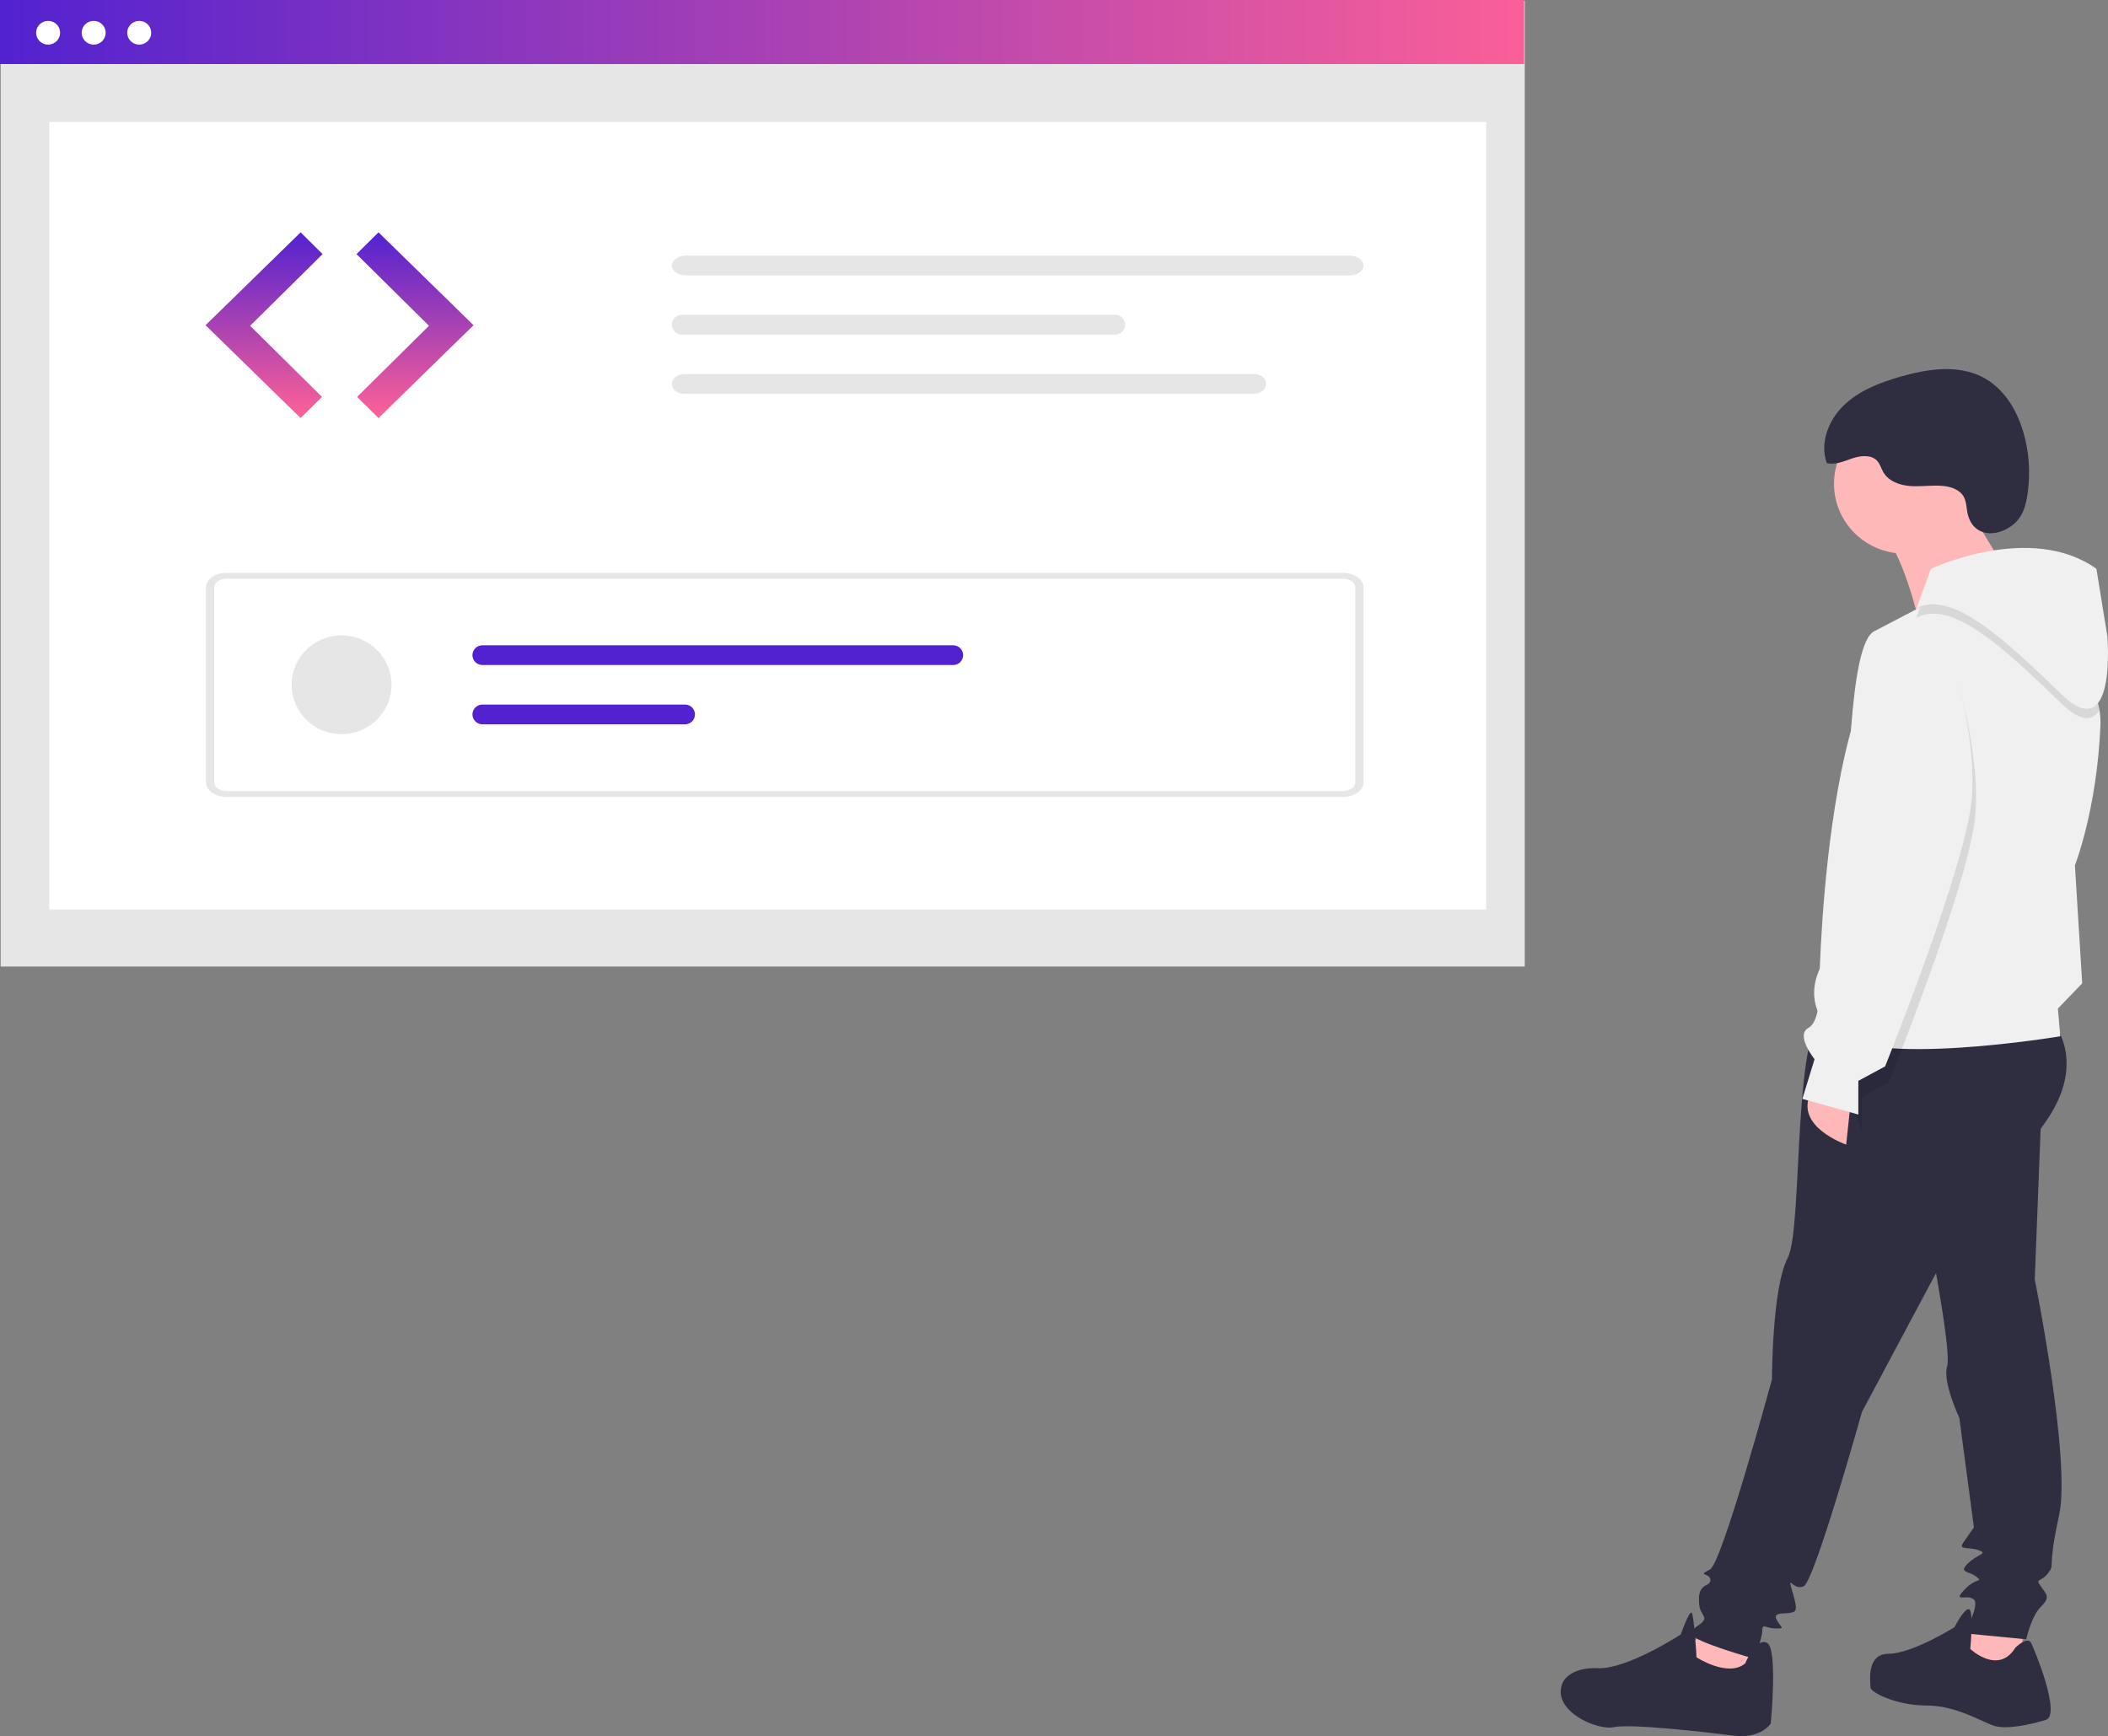 <svg width="448" height="369" viewBox="0 0 448 369" fill="none" xmlns="http://www.w3.org/2000/svg">
    <rect x="0" y="0" width="448" height="369" fill="#808080" stroke="none"/>
    <path d="M372.706 348.422L371.93 358.656L356.159 353.539L362.622 345.865L372.706 348.422Z"
        fill="#FEB8B8" />
    <path
        d="M430.106 345.097L429.329 355.073L420.538 356.353L415.367 351.492L421.314 342.026L430.106 345.097Z"
        fill="#FEB8B8" />
    <path
        d="M436.57 217.696C436.57 217.696 443.551 225.882 434.76 238.418C425.969 250.953 415.368 263.233 415.368 263.233L395.716 300.072C395.716 300.072 385.632 336.143 383.305 337.166C380.978 338.189 379.685 334.096 380.978 338.445C382.27 342.794 381.495 342.538 380.461 342.795C379.427 343.052 376.583 342.539 377.617 344.33C378.651 346.121 379.427 346.121 377.358 346.121C375.289 346.121 374.514 344.842 374.514 346.633C374.514 348.423 372.704 352.517 372.704 352.517C372.704 352.517 360.034 348.935 359.517 347.4C359 345.865 362.879 345.098 362.103 343.563C361.328 342.028 361.069 342.028 361.069 339.726C361.069 337.424 362.621 336.912 362.621 336.912C362.621 336.912 363.913 336.4 363.396 335.377C362.879 334.353 360.81 334.865 363.396 333.586C365.982 332.306 376.584 293.165 376.584 293.165C376.584 293.165 376.584 273.72 379.945 267.325C383.306 260.931 380.72 215.393 388.738 214.882C396.756 214.37 436.57 217.696 436.57 217.696Z"
        fill="#2F2E41" />
    <path
        d="M433.984 232.278L432.433 271.93C432.433 271.93 440.19 310.304 437.604 322.072C435.018 333.839 436.828 332.305 435.277 334.352C433.725 336.398 432.433 335.375 433.725 337.166C435.018 338.957 435.791 339.468 433.725 341.516C431.659 343.564 430.623 348.423 430.623 348.423L417.436 347.144C417.436 347.144 420.797 341.261 419.502 339.981C418.207 338.702 414.848 340.749 417.436 337.937C420.025 335.126 421.573 336.402 420.022 335.123C418.47 333.844 416.144 334.356 418.212 332.309C420.28 330.262 422.609 330.265 420.539 329.495C418.469 328.725 416.142 329.495 417.178 327.96C418.213 326.425 419.505 324.634 419.505 324.634L416.402 301.354C416.402 301.354 412.783 293.68 413.817 290.354C414.851 287.028 409.42 259.655 409.42 259.655L433.984 232.278Z"
        fill="#2F2E41" />
    <path
        d="M428.297 350.213C428.297 350.213 430.883 347.654 431.658 349.189C432.434 350.725 438.121 364.539 434.761 365.562C431.401 366.585 426.487 367.606 423.902 366.841C421.316 366.076 415.886 362.491 409.423 362.491C402.959 362.491 397.529 359.677 397.529 358.654C397.529 357.631 396.495 351.49 401.408 351.49C406.32 351.49 415.369 345.862 415.369 345.862C415.369 345.862 417.435 341.769 418.472 342.025C419.509 342.282 418.731 350.467 418.731 350.467C418.731 350.467 424.676 356.096 428.297 350.213Z"
        fill="#2F2E41" />
    <path
        d="M370.896 353.538C370.896 353.538 373.224 347.91 375.551 349.188C377.878 350.466 376.326 366.327 376.326 366.327C376.326 366.327 374.26 369.652 368.311 368.885C362.362 368.118 346.592 366.327 342.972 367.094C339.352 367.861 329.527 363.513 332.113 357.628C332.113 357.628 333.405 354.303 339.611 354.559C345.817 354.814 357.193 347.395 357.193 347.395C357.193 347.395 359.003 342.279 359.52 342.79C360.037 343.302 360.554 352.256 360.554 352.256C360.554 352.256 367.277 356.608 370.896 353.538Z"
        fill="#2F2E41" />
    <path
        d="M404.768 117.669C413.05 117.669 419.764 111.026 419.764 102.831C419.764 94.636 413.05 87.993 404.768 87.993C396.485 87.993 389.771 94.636 389.771 102.831C389.771 111.026 396.485 117.669 404.768 117.669Z"
        fill="#FEB8B8" />
    <path
        d="M416.402 103.854C416.402 103.854 424.418 119.715 427.262 121.25C430.106 122.786 407.87 132.251 407.87 132.251C407.87 132.251 404.251 116.646 399.855 113.32C395.459 109.995 416.402 103.854 416.402 103.854Z"
        fill="#FEB8B8" />
    <path
        d="M393.391 233.557L392.357 243.278C392.357 243.278 381.239 239.441 384.859 232.278L393.391 233.557Z"
        fill="#FEB8B8" />
    <path
        d="M388.997 218.975C396.754 227.159 437.862 220.252 437.862 220.252L437.348 214.368L442.519 209L440.968 183.927C440.968 183.927 445.619 172.161 446.394 154.253C446.441 153.152 446.374 152.05 446.194 150.962C443.528 134.921 417.128 124.589 416.403 124.831C416.038 124.95 412.152 126.954 408.096 129.062C403.441 131.482 398.564 134.041 398.564 134.041C392.358 136.347 393.393 173.186 391.323 176.511C389.253 179.836 391.323 191.344 391.323 191.344L388.998 202.344C388.998 202.344 381.238 210.791 388.997 218.975Z"
        fill="#F0F0F0" />
    <path opacity="0.1"
        d="M414.056 137.761C414.056 137.761 421.295 159.25 419.744 173.832C418.192 188.414 401.386 230.114 401.386 230.114L395.701 233.183V240.346L391.7 229.624L402.702 206.862C402.702 206.862 388.973 128.296 414.056 137.761Z"
        fill="black" />
    <path opacity="0.1"
        d="M407.266 131.313C414.767 127.221 426.144 137.969 438.037 149.478C442.308 153.609 444.779 153.194 446.195 150.962C443.529 134.92 417.129 124.588 416.404 124.831C416.039 124.95 412.153 126.953 408.097 129.061L407.266 131.313Z"
        fill="black" />
    <path
        d="M407.269 129.335L410.372 120.893C410.372 120.893 431.574 110.916 445.536 120.893L447.863 135.219C447.863 135.219 449.929 159.011 438.037 147.499C426.146 135.987 414.767 125.242 407.269 129.335Z"
        fill="#F0F0F0" />
    <path
        d="M413.3 134.297C413.3 134.297 420.54 155.787 418.988 170.369C417.437 184.951 400.631 226.65 400.631 226.65L394.943 229.722V236.885L383.049 233.56L385.635 225.118C385.635 225.118 381.498 220.001 384.342 218.466C387.187 216.931 386.669 208.489 386.669 208.489C386.669 208.489 388.22 124.832 413.3 134.297Z"
        fill="#F0F0F0" />
    <path
        d="M418.137 109.043C417.892 107.896 417.925 106.662 417.37 105.627C416.536 104.075 414.621 103.426 412.852 103.272C410.592 103.078 408.316 103.465 406.054 103.312C403.791 103.159 401.375 102.305 400.248 100.358C399.799 99.582 399.578 98.667 398.982 97.993C397.742 96.592 395.481 96.809 393.699 97.41C391.917 98.01 390.059 98.888 388.237 98.418C386.705 94.177 388.591 89.286 391.854 86.146C395.116 83.006 399.516 81.316 403.887 80.056C409.651 78.395 416.137 77.413 421.436 80.204C429.121 84.251 431.833 94.963 431.124 102.946C430.856 105.964 430.418 109.381 427.952 111.418C424.338 114.405 419.228 114.149 418.137 109.043Z"
        fill="#2F2E41" />
    <path d="M324.044 0.182H0.139V205.433H324.044V0.182Z" fill="#E6E6E6" />
    <path d="M315.841 25.925H10.46V193.29H315.841V25.925Z" fill="white" />
    <path d="M323.905 0H0V13.615H323.905V0Z" fill="url(#paint0_linear_605_74)" />
    <path
        d="M10.226 9.485C11.635 9.485 12.777 8.355 12.777 6.961C12.777 5.567 11.635 4.437 10.226 4.437C8.818 4.437 7.676 5.567 7.676 6.961C7.676 8.355 8.818 9.485 10.226 9.485Z"
        fill="white" />
    <path
        d="M19.907 9.485C21.316 9.485 22.458 8.355 22.458 6.961C22.458 5.567 21.316 4.437 19.907 4.437C18.498 4.437 17.356 5.567 17.356 6.961C17.356 8.355 18.498 9.485 19.907 9.485Z"
        fill="white" />
    <path
        d="M29.588 9.485C30.996 9.485 32.138 8.355 32.138 6.961C32.138 5.567 30.996 4.437 29.588 4.437C28.179 4.437 27.037 5.567 27.037 6.961C27.037 8.355 28.179 9.485 29.588 9.485Z"
        fill="white" />
    <path
        d="M63.887 49.383L43.687 69.121L63.887 88.857L68.432 84.36L53.158 69.245L68.56 54.005L63.887 49.383Z"
        fill="url(#paint1_linear_605_74)" />
    <path
        d="M80.439 49.383L100.638 69.121L80.439 88.857L75.894 84.36L91.169 69.245L75.766 54.005L80.439 49.383Z"
        fill="url(#paint2_linear_605_74)" />
    <path
        d="M145.777 54.337C144.125 54.337 142.785 55.277 142.785 56.436C142.785 57.596 144.125 58.536 145.777 58.536H286.797C288.449 58.536 289.788 57.596 289.788 56.436C289.788 55.277 288.449 54.337 286.797 54.337H145.777Z"
        fill="#E6E6E6" />
    <path
        d="M285.394 169.371H48.164C45.739 169.371 43.774 167.986 43.771 166.278V124.851C43.774 123.144 45.739 121.758 48.164 121.758H285.394C287.819 121.758 289.785 123.144 289.787 124.851V166.278C289.785 167.985 287.819 169.369 285.394 169.371ZM48.164 122.994C46.709 122.994 45.53 123.825 45.528 124.85V166.277C45.528 167.301 46.709 168.131 48.164 168.132H285.394C286.849 168.132 288.029 167.301 288.03 166.277V124.851C288.03 123.826 286.849 122.996 285.394 122.995L48.164 122.994Z"
        fill="#E6E6E6" />
    <path
        d="M72.593 156.048C78.455 156.048 83.207 151.347 83.207 145.547C83.207 139.747 78.455 135.045 72.593 135.045C66.732 135.045 61.98 139.747 61.98 145.547C61.98 151.347 66.732 156.048 72.593 156.048Z"
        fill="#E6E6E6" />
    <path
        d="M102.528 137.148C101.965 137.147 101.425 137.368 101.027 137.761C100.628 138.154 100.404 138.688 100.403 139.245C100.402 139.802 100.625 140.336 101.023 140.731C101.42 141.125 101.96 141.347 102.523 141.347H202.572C203.135 141.347 203.675 141.126 204.073 140.733C204.471 140.339 204.694 139.805 204.694 139.248C204.694 138.691 204.471 138.157 204.073 137.763C203.675 137.369 203.135 137.148 202.572 137.148H102.528Z"
        fill="#5222D0" />
    <path
        d="M102.528 149.747C102.249 149.746 101.973 149.8 101.716 149.905C101.458 150.011 101.224 150.165 101.027 150.36C100.628 150.753 100.404 151.287 100.403 151.844C100.402 152.4 100.625 152.935 101.023 153.329C101.42 153.723 101.96 153.945 102.523 153.946H145.577C146.139 153.947 146.679 153.726 147.078 153.333C147.476 152.94 147.701 152.406 147.701 151.849C147.702 151.292 147.479 150.758 147.082 150.363C146.684 149.969 146.145 149.747 145.582 149.747H102.528Z"
        fill="#5222D0" />
    <path
        d="M144.747 66.915C144.214 66.958 143.716 67.198 143.353 67.587C142.991 67.976 142.789 68.486 142.789 69.015C142.789 69.544 142.991 70.055 143.353 70.444C143.716 70.833 144.214 71.072 144.747 71.115H237.168C237.701 71.072 238.199 70.833 238.561 70.444C238.924 70.055 239.126 69.544 239.126 69.015C239.126 68.486 238.924 67.976 238.561 67.587C238.199 67.198 237.701 66.958 237.168 66.915H144.747Z"
        fill="#E6E6E6" />
    <path
        d="M145.355 79.495C143.936 79.495 142.785 80.435 142.785 81.594C142.785 82.754 143.936 83.694 145.355 83.694H266.503C267.922 83.694 269.073 82.754 269.073 81.594C269.073 80.435 267.922 79.495 266.503 79.495H145.355Z"
        fill="#E6E6E6" />
    <defs>
        <linearGradient id="paint0_linear_605_74" x1="1.55499e-06" y1="6.099" x2="333.013"
            y2="6.099" gradientUnits="userSpaceOnUse">
            <stop stop-color="#5222D0" />
            <stop offset="1" stop-color="#FF6196" />
        </linearGradient>
        <linearGradient id="paint1_linear_605_74" x1="56.124" y1="49.383" x2="56.124"
            y2="88.857" gradientUnits="userSpaceOnUse">
            <stop stop-color="#5222D0" />
            <stop offset="1" stop-color="#FF6196" />
        </linearGradient>
        <linearGradient id="paint2_linear_605_74" x1="88.202" y1="49.383" x2="88.202"
            y2="88.857" gradientUnits="userSpaceOnUse">
            <stop stop-color="#5222D0" />
            <stop offset="1" stop-color="#FF6196" />
        </linearGradient>
    </defs>
</svg>
    